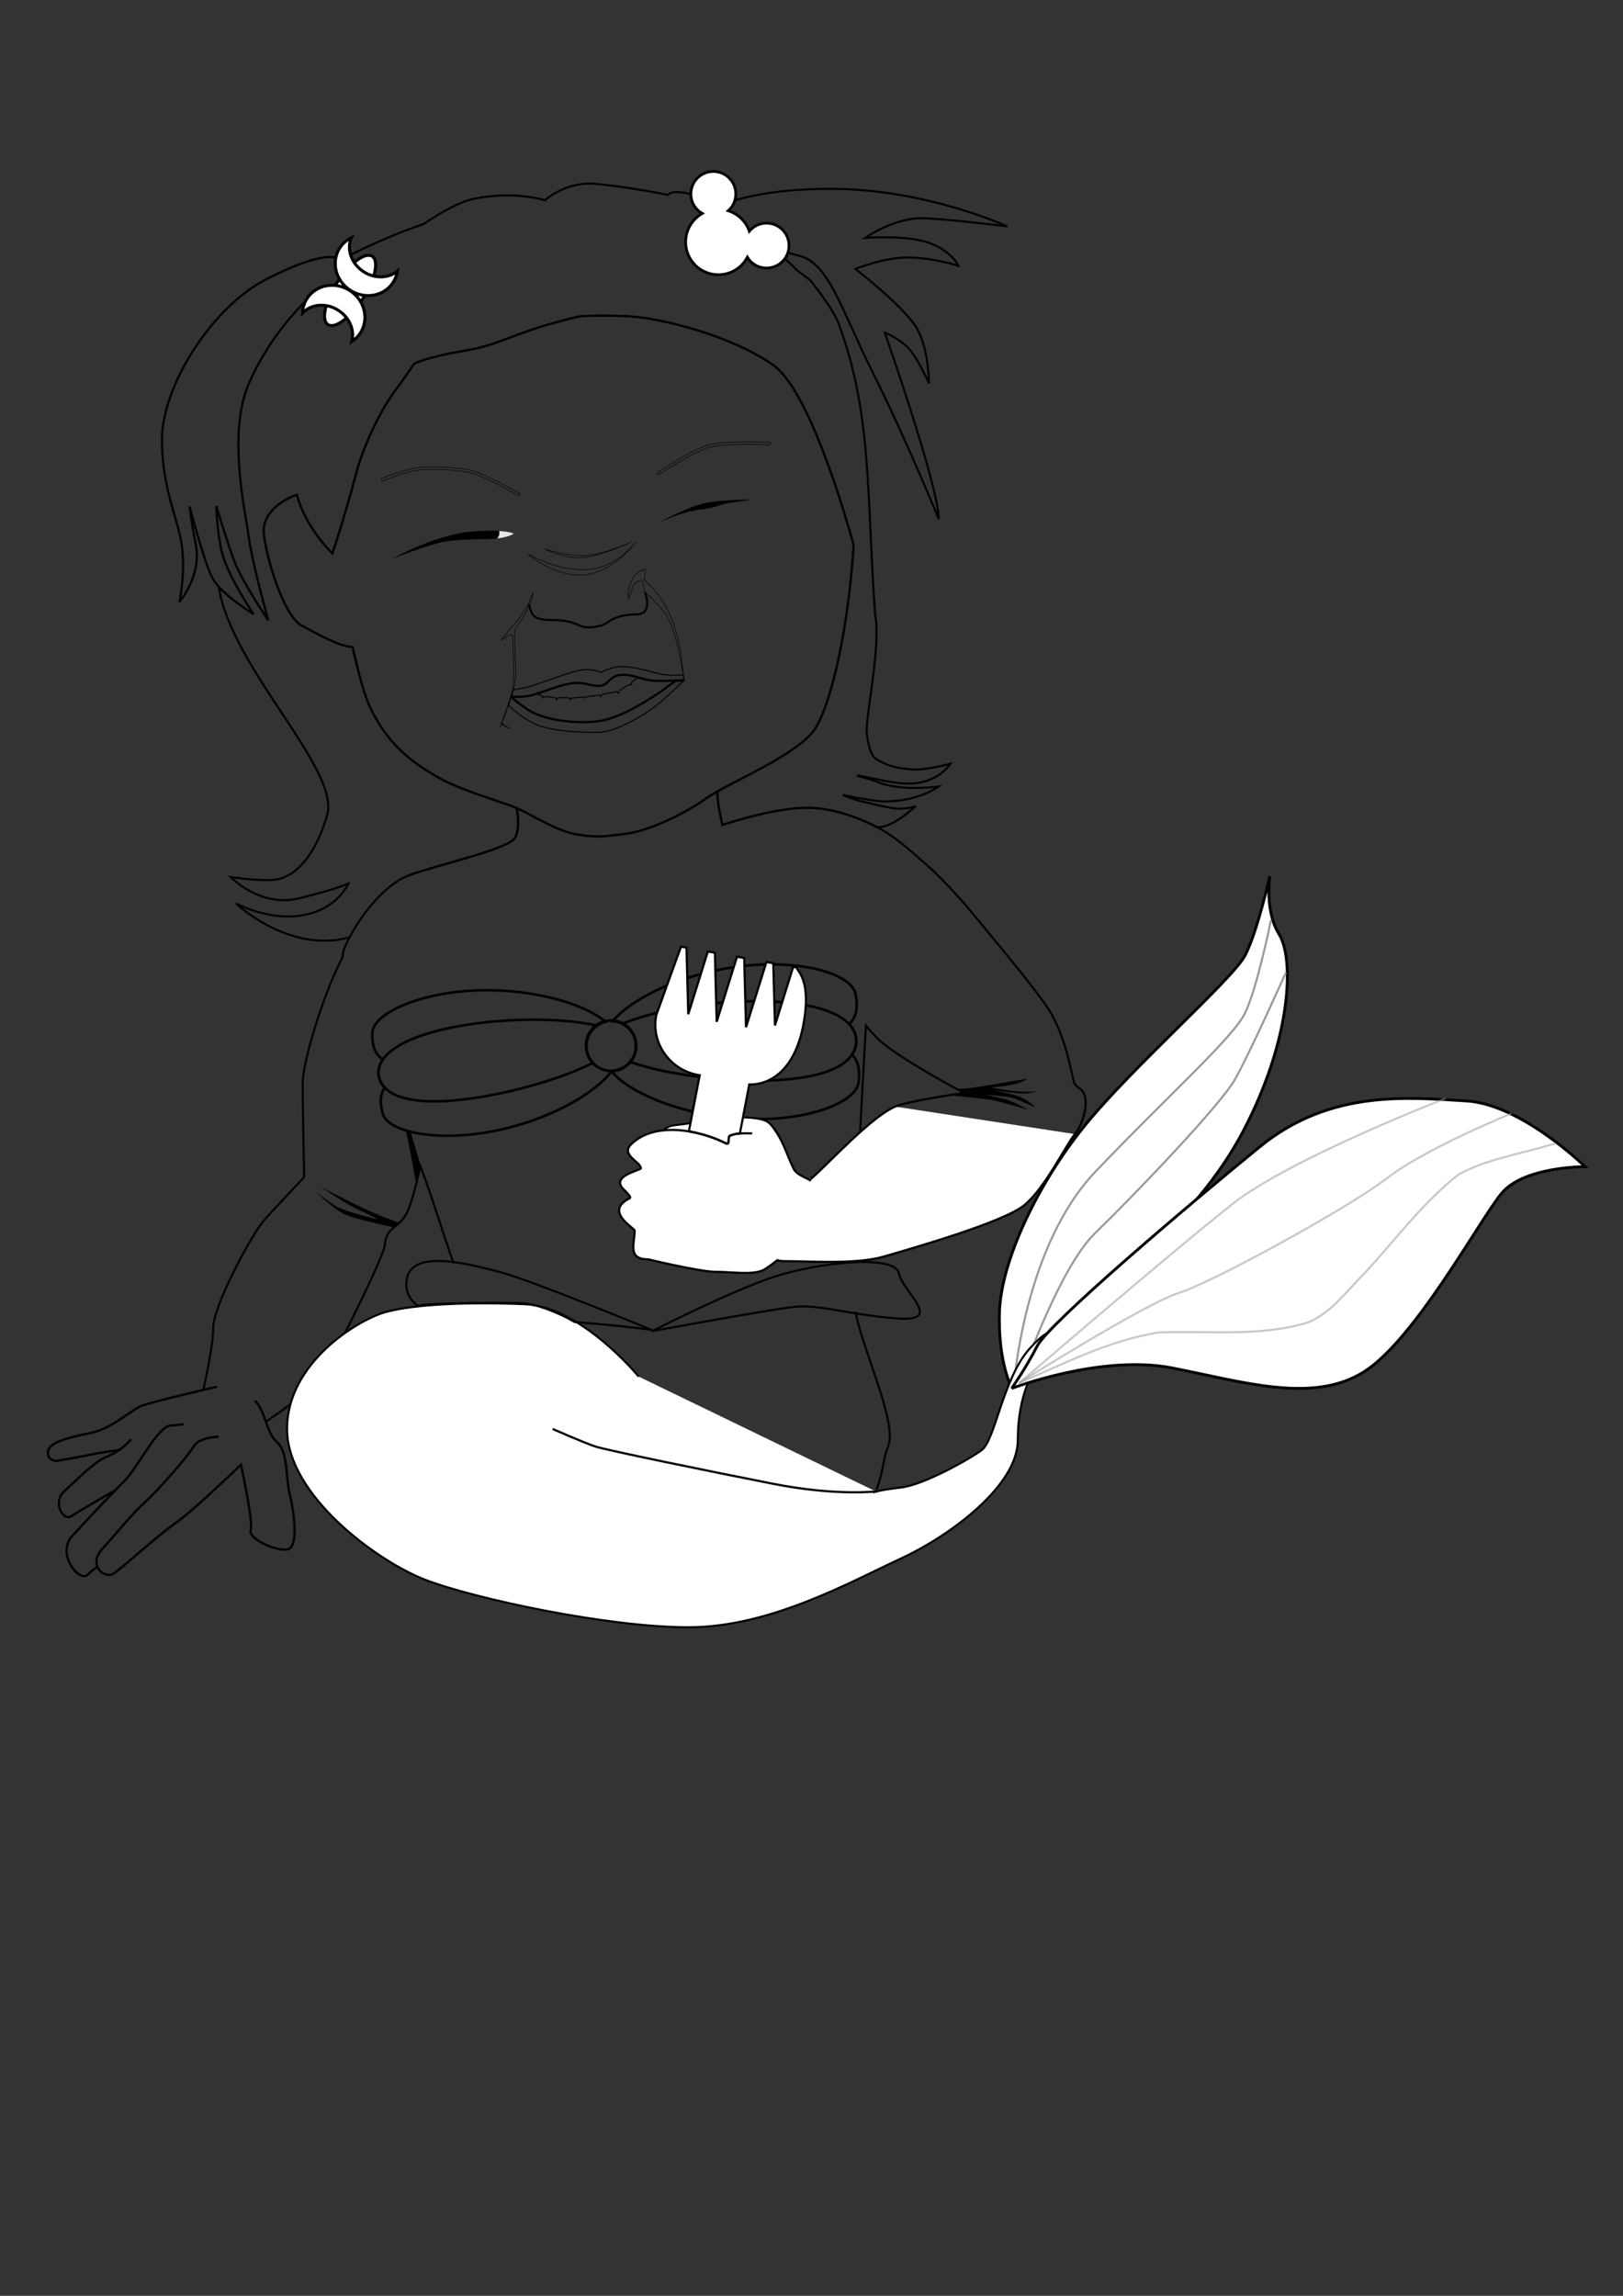<?xml version="1.0" encoding="UTF-8" standalone="no"?>
<!-- Created with Inkscape (http://www.inkscape.org/) -->

<svg
   xmlns:dc="http://purl.org/dc/elements/1.1/"
   xmlns:cc="http://creativecommons.org/ns#"
   xmlns:rdf="http://www.w3.org/1999/02/22-rdf-syntax-ns#"
   xmlns:svg="http://www.w3.org/2000/svg"
   xmlns="http://www.w3.org/2000/svg"
   xmlns:sodipodi="http://sodipodi.sourceforge.net/DTD/sodipodi-0.dtd"
   xmlns:inkscape="http://www.inkscape.org/namespaces/inkscape"
   width="744.094"
   height="1052.362"
   id="svg2"
   version="1.1"
   inkscape:version="0.48.2 r9819"
   sodipodi:docname="drawing.svg">
  <rect width="100%" height="100%" fill="#333333" stroke="none"/>
  <defs
     id="defs4" />
  <sodipodi:namedview
     id="base"
     pagecolor="#ffffff"
     bordercolor="#666666"
     borderopacity="1.0"
     inkscape:pageopacity="0.0"
     inkscape:pageshadow="2"
     inkscape:zoom="0.54800681"
     inkscape:cx="29.956796"
     inkscape:cy="498.71554"
     inkscape:document-units="px"
     inkscape:current-layer="layer1"
     showgrid="false"
     inkscape:window-width="1440"
     inkscape:window-height="852"
     inkscape:window-x="0"
     inkscape:window-y="0"
     inkscape:window-maximized="1" />
  <g
     inkscape:label="Orig"
     inkscape:groupmode="layer"
     id="layer1"
     style="display:inline">
    <path
       style="fill:#ffffff;stroke:#000000;stroke-width:1.288px;stroke-linecap:butt;stroke-linejoin:miter;stroke-opacity:1;display:inline"
       d="m 463.999,636.459 c 0,0 13.066,-17.614 27.724,-32.764 14.658,-15.15 55.87,-42.481 78.316,-85.346 22.446,-42.865 23.197,-79.156 16.41,-90.046 -6.786,-10.89 -4.275,-26.694 -4.275,-26.694 0,0 -5.694,25.55 -11.389,36.426 -5.695,10.876 -51.764,51.153 -73.542,78.063 -21.777,26.911 -38.36,62.248 -39.028,85.539 -0.668,23.291 5.783,34.821 5.783,34.821 z"
       id="path5034"
       inkscape:connector-curvature="0" />
    <path
       style="fill:none;stroke:#999999;stroke-width:0.939px;stroke-linecap:butt;stroke-linejoin:miter;stroke-opacity:1;display:inline"
       d="m 464.907,634.435 c 0,0 4.574,-62.887 37.16,-97.189 32.587,-34.302 62.887,-61.172 68.604,-72.606 5.717,-11.434 12.006,-42.877 12.006,-42.877"
       id="path5048"
       inkscape:connector-curvature="0" />
    <path
       style="fill:none;stroke:#999999;stroke-width:0.939px;stroke-linecap:butt;stroke-linejoin:miter;stroke-opacity:1;display:inline"
       d="m 466.623,635.578 c 0,0 18.294,-53.74 35.445,-70.319 17.151,-16.579 57.17,-58.313 64.03,-70.319 6.86,-12.006 23.44,-49.166 23.44,-49.166"
       id="path5050"
       inkscape:connector-curvature="0" />
    <path
       style="fill:none;stroke:#000000;stroke-width:0.939px;stroke-linecap:butt;stroke-linejoin:miter;stroke-opacity:1;display:inline"
       d="m 100.296,269.108 c 5.995,37.469 55.698,83.456 49.703,104.438 -5.995,20.983 -16.181,28.744 -23.656,29.656 -7.494,0.915 -20.562,-1.188 -20.562,-1.188 0,0 13.484,14.246 31.469,9.75 17.985,-4.496 22.469,-6.75 22.469,-6.75 0,0 -4.732,11.44 -20.469,14.438 -15.737,2.998 -31.062,-5.344 -31.062,-5.344 0,0 24.175,23.099 51.902,15.606 m 27.287,-28.464 c 12.594,-4.723 46.189,-12.065 48.812,-17.312 2.354,-4.708 0.979,-12.036 0.656,-13.562 -7.126,-3.026 -26.245,-8.147 -37.25,-14.75 -11.241,-6.744 -21.726,-14.264 -29.969,-31.5 -2.404,-5.026 -5.228,-15.228 -7.969,-27.531 -5.87,-0.145 -16.149,-5.928 -23.5,-9.938 -8.243,-4.496 -16.501,-32.227 -17.25,-42.719 -0.534,-7.473 6.528,-14.184 15.25,-17.156 3.723,14.962 16.25,26.906 16.25,26.906 0,0 5.972,-17.983 10.469,-35.219 4.496,-17.236 13.472,-32.974 17.969,-38.969 4.496,-5.995 9,-12.75 9,-12.75 0,0 5.234,-3.002 23.219,-6 17.985,-2.998 20.995,-8.225 52.469,-15.719 0,0 3.514,-0.307 9.625,-0.344 3.666,-0.022 8.254,0.063 13.594,0.344 14.238,0.749 47.203,8.98 65.938,22.469 16.439,11.836 32.906,68.625 36.688,82.375 -2.623,41.291 -11.302,76.322 -18.688,85.531 -8.577,10.695 -34.483,21.812 -45.719,28.5 0.614,-0.358 1.286,-0.723 1.969,-1.094 -0.002,2.103 0.129,4.83 0.656,7.469 l 1.562,7.875 c 0,0 24.695,-8.4 40.438,-7.875 11.522,0.384 23.032,4.995 30.438,8.875 7.081,0.672 17.719,-9.625 17.719,-9.625 0,0 -4.656,1.751 -10,1 -3.189,-0.448 -9.763,-2.006 -15.344,-3.344 -3.896,-0.934 -7.938,-2.75 -7.938,-2.75 0,0 14.106,2.938 19.094,2.938 15.737,0 24.781,-6.844 24.781,-6.844 0,0 -10.501,1.339 -18.938,0.188 -8.437,-1.151 -8.467,-2.671 -18.062,-5 0.038,-0.115 0.049,-0.125 0.062,-0.156 0.011,-0.033 0.035,-0.032 0.062,-0.125 8.13,1.516 17.231,4.207 25.312,3.656 11.839,-0.806 16.969,-9 16.969,-9 0,0 -11.608,3.02 -17.156,2.625 -7.328,-0.522 -11.715,-1.49 -17.188,-5 -1.691,-1.085 -3.354,-5.303 -4.031,-11.906 -0.678,-6.604 6.692,-40.449 3.844,-54.031 -3.984,-55.079 -1.229,-91.027 -16.531,-133 -2.752,-7.549 -13.125,-20.219 -13.125,-20.219 l -6.156,-4.688 c -3.321,-3.345 -6.729,-6.494 -10.094,-9.438 3.032,0.67 6.804,1.597 11.406,2.875 13.489,3.747 18.7,23.994 33.688,53.969 14.988,29.975 29.969,66.656 29.969,66.656 0,-14.988 -24.719,-85.438 -24.719,-85.438 0,0 6.004,2.254 10.5,6.75 4.496,4.496 9.75,16.5 9.75,16.5 0,0 -0.005,-15.008 -5.25,-24.75 -5.246,-9.742 -28.469,-27.719 -28.469,-27.719 0,0 12.728,-5.25 23.969,-5.25 11.241,0 23.25,3.781 23.25,3.781 0,0 -3.009,-6.753 -13.5,-10.5 -10.491,-3.747 -29.219,-2.25 -29.219,-2.25 0,0 13.481,-9.749 27.719,-9 14.238,0.749 37.469,3.75 37.469,3.75 0,0 -37.474,-17.25 -80.938,-17.25 -26.029,0 -41.531,4.02 -49.812,7.25 -9.948,-3.852 -20.687,-7.427 -24.375,-4.969 -0.225,0.15 -0.43,0.314 -0.625,0.5 -12.107,-2.52 -24.711,-4.197 -32.344,-5 -1.335,-0.141 -2.655,-0.215 -3.906,-0.188 -12.098,0.269 -20.062,7.656 -20.062,7.656 0,0 -13.516,-4.497 -32.25,-0.75 -6.165,1.233 -14.527,5.664 -23.312,11.625 -11.403,3.741 -23.147,9.064 -33.013,13.829"
       id="path3086"
       inkscape:connector-curvature="0"
       sodipodi:nodetypes="csscscscccscsscssccsscsccsscsccccsccsscscscccscssscscccssccscccscscscscccsscscc" />
    <path
       style="fill:none;stroke:#000000;stroke-width:0.939px;stroke-linecap:butt;stroke-linejoin:miter;stroke-opacity:1;display:inline"
       d="m 275.171,144.699 c -6.111,0.037 -9.63,0.323 -9.63,0.323 -31.474,7.494 -34.479,12.739 -52.464,15.736 -17.985,2.998 -23.223,5.989 -23.223,5.989 0,0 -4.517,6.747 -9.013,12.742 -4.496,5.995 -13.471,21.752 -17.967,38.988 -4.496,17.236 -10.481,35.201 -10.481,35.201 0,0 -12.512,-11.93 -16.235,-26.892 -8.722,2.972 -15.8,9.672 -15.266,17.145 0.749,10.491 9.02,38.22 17.263,42.717 7.351,4.01 17.646,9.807 23.516,9.953 2.741,12.303 5.553,22.513 7.956,27.538 8.243,17.236 18.734,24.728 29.975,31.472 11.241,6.744 30.942,11.975 37.686,14.973 6.744,2.998 17.973,10.487 27.714,11.986 9.742,1.499 11.694,0.82 20.753,-0.209 13.191,-1.499 29.941,-10.562 38.239,-16.555 8.764,-6.329 39.271,-18.619 48.706,-30.384 7.385,-9.209 16.049,-44.24 18.672,-85.531 -3.781,-13.75 -20.229,-70.544 -36.669,-82.38 -18.734,-13.489 -51.701,-21.739 -65.939,-22.489 -5.339,-0.281 -9.927,-0.345 -13.593,-0.323 z"
       id="path3096"
       inkscape:connector-curvature="0"
       sodipodi:nodetypes="scscssccsscssssssscsss" />
    <path
       style="fill:#000000;stroke:none;display:inline"
       d="m 235.56,244.694 c 0,0 -2.312,-2.177 -18.36,-1.124 -17.329,1.137 -37.282,12.552 -37.282,12.552 0,0 16.245,-6.464 23.98,-7.868 4.514,-0.819 11.976,-1.016 16.486,-1.124 2.892,-0.069 9.929,0.375 15.175,-2.435 z"
       id="path3423"
       inkscape:connector-curvature="0"
       sodipodi:nodetypes="cscssc" />
    <path
       style="fill:#000000;stroke:none;display:inline"
       d="m 302.255,239.448 c 0,0 13.489,-7.494 21.732,-8.993 8.243,-1.499 20.983,-1.499 20.983,-1.499 0,0 -7.673,1.194 -11.428,1.686 -2.368,0.311 -7.072,2.482 -11.006,2.74 -3.934,0.258 -10.444,2.131 -12.412,2.88 -3.501,1.334 -7.868,3.185 -7.868,3.185 z"
       id="path3425"
       inkscape:connector-curvature="0"
       sodipodi:nodetypes="cscsssc" />
    <path
       style="fill:none;stroke:#000000;display:inline;stroke-width:0.25;stroke-miterlimit:4;stroke-dasharray:none"
       d="m 244.365,271.672 c 0,0 -2.623,7.681 -7.494,13.114 -4.871,5.433 -6.932,8.618 -6.932,8.618 0,0 2.061,-1.311 3.747,-2.435 1.686,-1.124 1.499,2.81 1.499,4.122 0,1.311 0.937,17.048 -0.375,21.919 -1.311,4.871 -5.808,16.861 -5.808,16.861 0,0 7.494,-16.674 7.494,-24.917 0,-8.243 -1.124,-19.109 0,-20.983 1.124,-1.873 6.557,-8.243 7.868,-16.299 z"
       id="path3427"
       inkscape:connector-curvature="0" />
    <path
       style="fill:none;stroke:#000000;display:inline;stroke-width:0.25;stroke-miterlimit:4;stroke-dasharray:none"
       d="M 295.875 260.812 C 295.875 260.812 291.561 262.127 290.25 264.75 C 288.939 267.373 288.031 270.158 288.031 272.219 C 288.031 274.28 288.219 274.656 288.219 274.656 C 288.219 274.656 289.876 268.499 291.375 267.188 C 292.212 266.455 293.364 266.143 294.25 266 C 295.489 268.89 295.5 271.281 295.5 271.281 C 295.5 271.281 298.692 273.724 304.5 280.469 C 310.308 287.213 313.688 312.312 313.688 312.312 C 313.688 312.312 312.374 300.341 311.625 296.594 C 310.876 292.847 309.183 284.212 304.312 276.344 C 301.132 271.206 297.501 267.713 295.344 265.875 C 295.383 265.874 295.5 265.875 295.5 265.875 L 295.875 260.812 z "
       id="path3429" />
    <path
       style="fill:none;stroke:#000000;display:inline;stroke-width:0.25;stroke-miterlimit:4;stroke-dasharray:none"
       d="m 289.703,248.254 c 0,0 -12.365,5.995 -21.357,6.37 -8.993,0.375 -18.547,-2.998 -18.547,-2.998 0,0 8.618,4.684 17.61,3.934 8.993,-0.749 22.294,-7.306 22.294,-7.306 z"
       id="path3435"
       inkscape:connector-curvature="0" />
    <path
       style="fill:none;stroke:#000000;display:inline;stroke-width:0.25;stroke-miterlimit:4;stroke-dasharray:none"
       d="m 291.576,248.254 c 0,0 -7.868,11.241 -21.17,12.739 -13.301,1.499 -28.289,-6.932 -28.289,-6.932 0,0 12.552,11.053 26.416,9.367 13.863,-1.686 23.043,-15.175 23.043,-15.175 z"
       id="path3437"
       inkscape:connector-curvature="0" />
    <path
       style="fill:none;stroke:#000000;stroke-width:0.939px;stroke-linecap:butt;stroke-linejoin:miter;stroke-opacity:1;display:inline"
       d="m 295.698,271.484 c 0,0 3.934,9.929 -3.747,10.117 -7.681,0.187 -10.866,1.873 -13.489,3.747 -2.623,1.873 -9.18,3.185 -12.927,1.311 -3.747,-1.873 -7.681,-2.435 -12.739,-2.435 -5.058,0 -7.681,-0.937 -8.805,-2.998 -1.124,-2.061 -1.311,-4.122 -1.311,-4.122 l -0.375,0.937 0,0 0,0"
       id="path3439"
       inkscape:connector-curvature="0" />
    <path
       style="font-size:medium;font-style:normal;font-variant:normal;font-weight:normal;font-stretch:normal;text-indent:0;text-align:start;text-decoration:none;line-height:normal;letter-spacing:normal;word-spacing:normal;text-transform:none;direction:ltr;block-progression:tb;writing-mode:lr-tb;text-anchor:start;baseline-shift:baseline;color:#000000;fill:none;fill-opacity:1;stroke:#000000;stroke-width:0.25;marker:none;visibility:visible;display:inline;overflow:visible;enable-background:accumulate;font-family:Sans;-inkscape-font-specification:Sans;stroke-miterlimit:4;stroke-dasharray:none"
       d="m 342.637,202.564 c -5.468,0.021 -12.018,0.255 -16.323,1.116 -4.381,0.876 -10.476,4.09 -15.531,7.075 -5.054,2.986 -9.042,5.754 -9.042,5.754 a 0.564,0.564 0 1 0 0.646,0.91 c 0,0 3.968,-2.733 8.984,-5.696 5.015,-2.963 11.099,-6.148 15.149,-6.958 7.956,-1.591 24.036,-0.956 25.219,-0.91 a 0.564,0.564 0 0 0 1.028,0.059 l 0.206,-0.382 0.382,-0.763 -0.851,-0.029 c 0,0 -4.397,-0.198 -9.864,-0.176 z"
       id="path3468"
       inkscape:connector-curvature="0" />
    <path
       style="font-size:medium;font-style:normal;font-variant:normal;font-weight:normal;font-stretch:normal;text-indent:0;text-align:start;text-decoration:none;line-height:normal;letter-spacing:normal;word-spacing:normal;text-transform:none;direction:ltr;block-progression:tb;writing-mode:lr-tb;text-anchor:start;baseline-shift:baseline;color:#000000;fill:none;fill-opacity:1;stroke:#000000;stroke-width:0.25;marker:none;visibility:visible;display:inline;overflow:visible;enable-background:accumulate;font-family:Sans;-inkscape-font-specification:Sans;stroke-miterlimit:4;stroke-dasharray:none"
       d="m 202.714,214.132 c -5.65,-0.212 -11.378,-0.006 -14.885,0.969 -6.776,1.882 -12.624,4.14 -12.624,4.14 a 0.567,0.567 0 1 0 0.411,1.057 c 0,0 5.794,-2.246 12.507,-4.11 3.237,-0.899 8.942,-1.149 14.532,-0.939 5.59,0.21 11.107,0.888 14.004,1.703 2.878,0.809 8.127,3.324 12.565,5.637 4.439,2.313 8.103,4.433 8.103,4.433 a 0.579,0.579 0 1 0 0.587,-0.998 c 0,0 -3.731,-2.109 -8.191,-4.433 -4.46,-2.324 -9.625,-4.848 -12.742,-5.725 -3.098,-0.871 -8.618,-1.52 -14.268,-1.732 z"
       id="path3470"
       inkscape:connector-curvature="0" />
    <path
       style="fill:#000000;stroke:none;display:inline"
       d="m 230.223,330.674 -0.46,1.149 c 0,0 1.992,1.532 3.065,1.916 1.073,0.383 2.069,0.69 2.069,0.69 0,0 -3.601,-1.916 -4.214,-2.605 -0.613,-0.69 -0.46,-1.149 -0.46,-1.149 z"
       id="path4361"
       inkscape:connector-curvature="0" />
    <path
       style="fill:#e6e6e6;stroke:none;display:inline"
       d="m 228.931,243.402 c 0.007,0.456 0.016,0.977 -0.029,1.527 -0.057,0.68 -0.53,1.378 -0.969,1.908 2.547,-0.29 5.271,-0.878 7.633,-2.143 0,0 -1.063,-0.968 -6.635,-1.292 z"
       id="path4363"
       inkscape:connector-curvature="0" />
    <path
       style="fill:none;stroke:#000000;stroke-width:0.47;stroke-linecap:butt;stroke-linejoin:miter;stroke-miterlimit:4;stroke-opacity:1;stroke-dasharray:none;display:inline"
       d="m 292.61,310.545 -2.701,1.908 c -0.412,0.296 -0.512,0.871 -0.235,1.292 -0.089,0.066 -0.174,0.139 -0.264,0.206 -0.007,-0.005 -0.023,0.005 -0.029,0 -0.215,-0.165 -0.5,-0.248 -0.763,-0.206 -0.12,0.019 -0.213,0.048 -0.323,0.117 l -4.228,2.642 c -0.376,0.236 -0.518,0.684 -0.382,1.086 -0.095,0.038 -0.267,0.107 -0.382,0.147 -0.139,-0.457 -0.578,-0.744 -1.057,-0.646 l -5.96,1.204 c -0.5,0.102 -0.82,0.587 -0.734,1.086 -0.04,0.007 -0.077,0.023 -0.117,0.029 -0.1,-0.466 -0.513,-0.789 -0.998,-0.734 l -5.373,0.617 c -0.486,0.055 -0.831,0.46 -0.822,0.939 -0.102,-0.454 -0.522,-0.778 -0.998,-0.734 l -4.962,0.47 c -0.438,0.04 -0.756,0.376 -0.822,0.793 -0.01,3.4e-4 -0.019,-3.4e-4 -0.029,0 0,-0.52 -0.419,-0.939 -0.939,-0.939 l -4.404,0 c -0.51,0 -0.923,0.404 -0.939,0.91 -0.03,-0.002 -0.058,0.002 -0.088,0 0.002,-0.469 -0.345,-0.877 -0.822,-0.939 l -3.934,-0.499 c -0.474,-0.062 -0.907,0.228 -1.028,0.675 -0.129,-0.025 -0.227,-0.062 -0.352,-0.088 0.089,-0.474 -0.174,-0.951 -0.646,-1.086 l -2.495,-0.705 c -0.39,0.12 -0.795,0.244 -1.174,0.352 -5.698,1.628 -9.863,0.803 -10.187,0.734 l -0.117,0.235 c 0,0 6.779,5.946 11.156,7.78 10.446,4.376 25.577,4.664 33.028,2.525 12.476,-3.582 27.098,-14.498 30.562,-17.175 0.075,-0.058 0.053,-0.038 0.117,-0.088 l 0.47,-0.47 c -3.807,0.147 -9.271,0.27 -11.949,-0.176 -1.648,-0.275 -3.353,-0.775 -5.079,-1.262 z m -58.365,9.042 -0.235,0.558 0.029,0.029 0.206,-0.587 z"
       id="path4253"
       inkscape:connector-curvature="0" />
    <path
       style="fill:none;stroke:#000000;stroke-width:0.47;stroke-linecap:butt;stroke-linejoin:miter;stroke-miterlimit:4;stroke-opacity:1;stroke-dasharray:none;display:inline"
       d="m 275.946,314.202 c 3.129,-0.689 3.67,-4.235 8.329,-4.8 4.659,-0.565 9.176,1.694 13.411,2.4 4.235,0.706 15.952,0 15.952,0 l -0.423,-2.4 c 0,0 -6.635,0.424 -10.446,-0.423 -3.812,-0.847 -13.411,-3.953 -18.775,-3.388 -5.364,0.565 -8.47,2.682 -8.47,2.682 0,0 -2.965,-1.694 -8.188,-1.27 -5.223,0.423 -22.728,7.623 -26.539,8.188 -3.812,0.565 -5.647,1.129 -5.647,1.129 l -0.847,2.823 c 0,0 4.376,0.988 10.305,-0.706 5.929,-1.694 13.27,-4.941 18.775,-5.364 5.506,-0.423 8.457,2.033 12.564,1.129 z"
       id="path4249"
       inkscape:connector-curvature="0"
       sodipodi:nodetypes="sssccsscssccsss" />
    <path
       style="fill:none;stroke:#000000;stroke-width:0.47;stroke-linecap:butt;stroke-linejoin:miter;stroke-miterlimit:4;stroke-opacity:1;stroke-dasharray:none;display:inline"
       d="m 309.826,311.943 c 0,0 -17.081,13.693 -31.339,17.787 -7.452,2.14 -22.587,1.835 -33.033,-2.541 -4.377,-1.834 -11.152,-7.764 -11.152,-7.764 l -1.27,3.811 c 0,0 7.135,6.905 14.258,9.458 7.482,2.682 20.469,3.106 27.386,2.965 6.917,-0.141 17.646,-6.211 23.434,-10.164 5.788,-3.953 15.387,-13.552 15.387,-13.552 z"
       id="path4251"
       inkscape:connector-curvature="0"
       sodipodi:nodetypes="cssccssscc" />
    <path
       style="fill:none;stroke:#000000;stroke-width:0.939px;stroke-linecap:butt;stroke-linejoin:miter;stroke-opacity:1;display:inline"
       d="m 492.338,495.99 c -1.574,-6.297 -4.26,-22.854 -12.656,-34.923 -8.396,-12.069 -25.737,-32.53 -32.559,-40.926 -6.822,-8.396 -17.2,-19.513 -24.278,-25.468 -5.54,-4.878 -9.286,-8.115 -14.534,-11.788 -5.247,-3.673 -20.985,-12.07 -36.728,-12.595 -15.742,-0.525 -40.427,7.868 -40.427,7.868 l -1.556,-7.868 c -0.528,-2.639 -0.677,-5.383 -0.675,-7.486 -1.948,1.059 -3.648,2.067 -4.932,2.995 -8.298,5.993 -25.034,15.059 -38.225,16.558 -9.058,1.029 -11.015,1.704 -20.756,0.206 -9.742,-1.499 -20.97,-8.981 -27.714,-11.978 -0.142,-0.063 -0.317,-0.141 -0.47,-0.206 0.323,1.527 1.708,8.856 -0.646,13.564 -2.624,5.247 -36.2,12.599 -48.794,17.322 -12.594,4.723 -25.718,23.069 -29.916,34.614 -0.278,0.764 -0.423,1.767 -0.44,2.936 -8.415,15.86 -18.261,47.594 -18.261,57.807 0,10.576 0.675,42.981 0.675,42.981 0,0 -11.24,11.871 -17.85,19.142 -6.61,7.271 -23.81,40.333 -23.81,49.587 0,9.254 -4.584,28.744 -4.584,28.744 m 28.79,14.532 c 0,0 5.185,-3.386 11.031,-7.847 m 25.337,-33.098 c 6.361,-12.636 17.749,-36.032 18.079,-39.998 0.661,-7.932 5.311,-7.292 9.277,-13.241 2.535,-3.803 5.323,-15.106 7.017,-22.812 4.69,11.984 10.284,30.544 15.255,44.583 m 183.27,-0.932 c 0,0 4.413,-86.609 5.752,-108.123 2.724,3.375 5.615,6.425 8.661,8.778 11.544,8.921 35.685,22.023 37.784,22.547"
       id="path4486"
       inkscape:connector-curvature="0"
       sodipodi:nodetypes="csscsscccsssccssscscssccccssccccsc" />
    <path
       style="fill:#000000;stroke:none;display:inline"
       d="m 437.287,502.241 c 0,0 13.054,1.322 16.69,1.818 3.635,0.496 17.764,4.792 17.764,4.792 0,0 -7.436,-4.131 -10.741,-4.957 -3.305,-0.826 -8.923,-2.066 -8.923,-2.066 0,0 9.088,0.413 12.559,1.57 3.47,1.157 10.162,4.296 10.162,4.296 0,0 -3.883,-4.048 -8.841,-5.536 -4.957,-1.487 -11.154,-2.479 -11.154,-2.479 0,0 10.493,1.405 13.55,1.57 3.057,0.165 7.271,-0.991 7.271,-0.991 0,0 -6.114,0.578 -12.641,-0.33 -6.527,-0.909 -8.345,-1.487 -8.345,-1.487 0,0 6.444,-0.413 11.071,-1.652 4.627,-1.239 5.04,-2.313 5.04,-2.313 0,0 -24.787,4.379 -28.835,4.544 -4.048,0.165 -4.048,0.083 -4.048,0.083 l 3.801,1.818 z"
       id="path4581"
       inkscape:connector-curvature="0" />
    <path
       style="fill:#000000;stroke:none;display:inline"
       d="m 186.126,518.081 c 2.648,13.129 4.521,23.457 4.521,23.457 l 2.231,-7.134 c 0,0 -2.569,-8.692 -4.639,-15.707 l -2.114,-0.617 z"
       id="path4793"
       inkscape:connector-curvature="0" />
    <path
       style="fill:#ffffff;stroke:#000000;stroke-width:0.939px;stroke-linecap:butt;stroke-linejoin:miter;stroke-opacity:1;display:inline"
       d="m 292.827,631.005 c 0,0 -26.298,-32.015 -52.024,-33.158 -25.726,-1.143 -50.309,0 -63.458,3.43 -13.149,3.43 -45.736,23.44 -45.736,53.74 0,30.3 41.162,60.6 63.458,69.175 22.296,8.575 83.468,21.724 120.628,21.724 37.16,0 73.749,-20.581 97.189,-31.443 23.44,-10.862 53.74,-33.73 53.74,-54.311 0,-20.581 6.86,-32.015 11.434,-38.875 4.574,-6.86 6.86,-17.151 -5.717,-3.43 -12.577,13.721 -16.008,42.306 -22.296,46.879 -6.289,4.574 -26.87,16.008 -37.16,17.151 -10.291,1.143 -12.577,2.287 -12.577,2.287 l 1.143,-0.572"
       id="path5036-7"
       inkscape:connector-curvature="0"
       sodipodi:nodetypes="cssssssssssscc" />
    <path
       style="color:#000000;fill:none;stroke:#000000;stroke-width:1.174;stroke-miterlimit:4;stroke-dasharray:none;marker:none;visibility:visible;display:inline;overflow:visible;enable-background:accumulate"
       d="m 346.306,458.953 c -22.441,0 -47.689,4.609 -60.89,10.364 3.721,1.886 6.253,5.73 6.253,10.187 0,2.778 -0.966,5.329 -2.613,7.31 14.209,5.095 37.885,8.485 58.6,8.485 32.124,0 44.919,-8.134 44.919,-18.173 0,-10.039 -14.145,-18.173 -46.269,-18.173 z"
       id="path4584"
       inkscape:connector-curvature="0" />
    <path
       style="color:#000000;fill:none;stroke:#000000;stroke-width:1.174;stroke-miterlimit:4;stroke-dasharray:none;marker:none;visibility:visible;display:inline;overflow:visible;enable-background:accumulate"
       d="m 354.468,442.042 c -6.963,-0.042 -14.528,0.592 -22.43,2.026 -23.868,4.331 -43.628,14.883 -51.113,24.045 6,0.35 10.745,5.303 10.745,11.391 0,6.295 -5.074,11.418 -11.362,11.45 7.082,8.973 28.646,18.862 54.225,21.432 31.963,3.211 57.807,-6.28 59.099,-16.235 0.743,-5.723 -0.238,-9.774 -2.965,-12.742 -0.005,-0.005 0.005,-0.024 0,-0.029 1.295,-1.949 1.908,-4.057 1.908,-6.253 0,-2.721 -1.046,-5.287 -3.2,-7.604 3.204,-3.317 4.176,-7.697 2.848,-13.975 -1.558,-7.366 -16.866,-13.379 -37.755,-13.505 z"
       id="path4584-1"
       inkscape:connector-curvature="0" />
    <path
       style="color:#000000;fill:none;stroke:#000000;stroke-width:1.174;stroke-miterlimit:4;stroke-dasharray:none;marker:none;visibility:visible;display:inline;overflow:visible;enable-background:accumulate"
       d="m 243.669,467.408 c -9.514,0.05 -19.684,0.776 -29.153,2.261 -30.302,4.752 -42.391,14.274 -40.867,23.457 1.524,9.184 14.852,14.734 45.153,9.982 19.044,-2.986 40.235,-9.331 52.992,-15.912 -1.85,-2.031 -2.965,-4.728 -2.965,-7.692 0,-3.865 1.908,-7.266 4.844,-9.336 -7.367,-1.851 -18.181,-2.822 -30.004,-2.76 z"
       id="path4584-0"
       inkscape:connector-curvature="0" />
    <path
       style="color:#000000;fill:none;stroke:#000000;stroke-width:1.174;stroke-miterlimit:4;stroke-dasharray:none;marker:none;visibility:visible;display:inline;overflow:visible;enable-background:accumulate"
       d="m 222.883,453.903 c -6.613,0.022 -12.872,0.563 -18.613,1.497 -19.685,3.205 -33.205,10.969 -33.557,17.938 -0.299,5.939 1.289,9.8 4.815,12.36 -1.68,2.439 -2.292,4.939 -1.879,7.428 0.333,2.009 1.242,3.84 2.76,5.431 -0.003,0.005 0.004,0.024 0,0.029 -2.122,3.118 -2.421,6.97 -0.851,12.096 2.73,8.916 28.526,13.772 58.189,6.107 22.247,-5.749 40.195,-16.872 46.739,-25.865 -0.079,0.002 -0.156,0.029 -0.235,0.029 -6.315,0 -11.42,-5.135 -11.42,-11.45 0,-5.418 3.749,-9.947 8.808,-11.127 -8.438,-7.282 -28.713,-14.012 -51.906,-14.444 -0.959,-0.018 -1.903,-0.033 -2.848,-0.029 z"
       id="path4584-1-4"
       inkscape:connector-curvature="0" />
    <path
       sodipodi:type="arc"
       style="color:#000000;fill:none;stroke:#000000;stroke-width:1.25;stroke-miterlimit:4;stroke-dasharray:none;marker:none;visibility:visible;display:inline;overflow:visible;enable-background:accumulate"
       id="path4808"
       sodipodi:cx="362.07513"
       sodipodi:cy="504.077"
       sodipodi:rx="12.170592"
       sodipodi:ry="12.170592"
       d="m 374.246,504.077 a 12.171,12.171 0 1 1 -24.341,0 12.171,12.171 0 1 1 24.341,0 z"
       transform="matrix(0.939,0,0,0.939,-59.911,5.938)" />
    <path
       style="opacity:1;fill:#ffffff;stroke:#000000;stroke-width:1.288px;stroke-linecap:butt;stroke-linejoin:miter;stroke-opacity:1;display:inline"
       d="m 463.798,636.435 c 0,0 40.992,-15.774 73.614,-9.39 32.622,6.384 64.77,16.594 88.154,1.613 23.384,-14.981 52.593,-69.178 62.81,-81.611 10.216,-12.433 38.308,-12.267 38.308,-12.267 0,0 -29.212,-28.702 -54.576,-30.143 -25.364,-1.44 -61.797,-5.593 -94.314,20.864 -32.517,26.457 -96.966,81.125 -102.267,91.486 -5.301,10.361 -11.728,19.447 -11.728,19.447 z"
       id="path4978"
       inkscape:connector-curvature="0" />
    <path
       style="opacity:1;fill:none;stroke:#000000;stroke-width:0.939px;stroke-linecap:butt;stroke-linejoin:miter;stroke-opacity:1;display:inline"
       d="m 392.302,601.276 c 2.287,15.436 19.438,50.881 14.864,61.743 -2.287,5.431 -2.001,10.862 -5.288,19.795"
       id="path4961-6"
       inkscape:connector-curvature="0"
       sodipodi:nodetypes="csc" />
    <path
       style="opacity:0.533;fill:none;stroke:#999999;stroke-width:0.939px;stroke-linecap:butt;stroke-linejoin:miter;stroke-opacity:1;display:inline"
       d="m 467.317,633.954 c 0,0 71.911,-61.834 98.209,-82.415 26.298,-20.581 97.189,-48.023 97.189,-48.023 l 0,0 0,0 0,0 0,0 0,0 0,0"
       id="path5038"
       inkscape:connector-curvature="0"
       sodipodi:nodetypes="csccccccc" />
    <path
       style="opacity:0.533;fill:none;stroke:#999999;stroke-width:0.939px;stroke-linecap:butt;stroke-linejoin:miter;stroke-opacity:1;display:inline"
       d="m 467.196,633.909 c 21.803,-9.261 40.187,-19.115 63.696,-23.097 22.962,-1.038 46.714,2.231 69.006,-4.715 10.831,-4.603 17.822,-14.709 25.97,-22.778 14.048,-15.146 26.504,-32.124 42.797,-44.955 12.929,-7.054 27.769,-9.26 41.731,-13.477 l 1.6,-0.397 1.601,-0.392"
       id="path5040"
       inkscape:connector-curvature="0"
       sodipodi:nodetypes="cccccccc" />
    <path
       style="opacity:0.533;fill:none;stroke:#999999;stroke-width:0.939px;stroke-linecap:butt;stroke-linejoin:miter;stroke-opacity:1;display:inline"
       d="m 467.194,633.863 c 0,0 58.313,-36.589 73.177,-41.162 14.864,-4.574 77.751,-38.875 95.473,-52.596 17.723,-13.721 57.17,-29.728 57.17,-29.728"
       id="path5046"
       inkscape:connector-curvature="0" />
    <path
       style="opacity:1;fill:none;stroke:#000000;stroke-width:1;stroke-linecap:butt;stroke-linejoin:miter;stroke-opacity:1;display:inline;stroke-miterlimit:4;stroke-dasharray:none"
       d="m 402.021,683.601 c 0,0 -18.294,2.287 -47.451,-3.43 -29.157,-5.717 -76.607,-15.436 -81.753,-17.151 -5.145,-1.715 -19.438,-8.004 -19.438,-8.004 l 0,0"
       id="path5052"
       inkscape:connector-curvature="0" />
    <path
       style="fill:#ffffff;stroke:none;display:inline"
       d="m 410.396,507.247 c -9.653,3.412 -36.914,32.197 -38.506,33.237 0,0 -5.796,1.767 -10.43,-9.981 -2.904,-7.361 -8.754,-15.931 -10.309,-16.709 -4.728,-2.364 -21.099,-2.272 -33.88,0.793 -6.39,1.532 -10.151,0.378 -12.859,3.464 l 0.176,0.059 c -5.842,0.531 -11.281,2.473 -15.355,6.547 -4.764,4.764 4.58,8.025 4.58,10.863 0,0.887 -11.677,2.981 -9.16,8.015 0.965,1.931 5.361,5.055 4.022,5.725 -12.046,6.023 2.29,13.626 2.29,14.855 0,5.963 -3.52,13.153 6.283,13.153 0,0 23.6,5.725 31.032,5.725 7.432,0 17.71,1.713 22.283,-1.145 2.004,-1.253 4.1,-2.816 5.842,-4.198 0.844,0.292 1.841,0.44 3.083,0.44 11.544,0 33.088,1.589 45.682,-2.084 12.594,-3.673 55.085,-15.762 64.53,-23.634 9.445,-7.871 18.878,-27.282 23.076,-32.529 M 372.406,539.835 c -0.038,0.034 -0.08,0.084 -0.117,0.117 l 0,-0.059 z m -0.264,0.147 0.059,0.059 c -0.034,0.03 -0.085,0.059 -0.117,0.088 z"
       id="path5055-5"
       inkscape:connector-curvature="0"
       sodipodi:nodetypes="ccsssccssssscsscsssccccccccc" />
    <path
       style="fill:none;stroke:#000000;stroke-width:0.939px;stroke-linecap:butt;stroke-linejoin:miter;stroke-opacity:1;display:inline"
       d="m 371.721,541.248 c -2.973,-1.907 -6.455,-2.62 -8.004,-5.717 -3.103,-6.205 -6.654,-18.763 -12.577,-21.725 -4.728,-2.364 -21.077,-2.277 -33.858,0.787 -6.39,1.532 -10.174,0.378 -12.882,3.465"
       id="path5055"
       inkscape:connector-curvature="0"
       sodipodi:nodetypes="csssc" />
    <path
       style="color:#000000;fill:#ffffff;stroke:#000000;stroke-width:1;stroke-linecap:round;stroke-linejoin:miter;stroke-miterlimit:4;stroke-opacity:1;stroke-dasharray:none;stroke-dashoffset:0;marker:none;visibility:visible;display:inline;overflow:visible;enable-background:accumulate"
       d="m 312.25,433.939 c -0.67,1.521 -11.391,31.414 -11.391,31.414 -2.42,12.52 5.89,24.702 18.672,27.303 l 1.292,0.235 c -0.017,0.076 -0.073,0.158 -0.088,0.235 l -4.903,25.483 c 6.22,1.022 12.238,3.11 16.999,5.49 1.932,0.966 0.716,-2.927 1.732,-3.435 1.397,-0.699 2.979,-0.975 4.639,-1.086 l 4.257,-22.107 c 0.024,-0.125 0.01,-0.228 0.029,-0.352 11.116,0.119 21.137,-8.292 24.749,-26.98 4.081,-21.113 -2.941,-25.018 -2.995,-26.687 l -1.585,-0.294 -8.367,26.892 -0.763,-28.507 -3.141,-0.587 -9.365,29.916 -0.822,-31.737 -3.318,-0.587 -9.307,29.828 -0.822,-31.649 -3.229,-0.587 -8.984,28.771 -0.793,-30.533 -2.495,-0.44 z"
       id="rect4531"
       inkscape:connector-curvature="0" />
    <path
       style="fill:#000000;stroke:none;display:inline"
       d="m 147.079,544.004 c 0,0 11.837,8.259 17.644,10.716 5.808,2.457 8.485,4.257 8.485,4.257 0,0 -15.632,-3.584 -19.876,-6.488 -4.244,-2.904 -8.25,-5.813 -8.25,-5.813 0,0 8.485,8.042 13.622,10.275 3.632,1.579 15.302,4.222 21.96,5.666 0.768,-0.64 1.568,-1.324 2.407,-2.114 -3.676,-1.315 -8.169,-2.97 -12.096,-4.668 -8.265,-3.574 -23.898,-11.831 -23.898,-11.831 z"
       id="path4771"
       inkscape:connector-curvature="0" />
    <path
       style="fill:none;stroke:#000000;stroke-width:1.049px;stroke-linecap:butt;stroke-linejoin:miter;stroke-opacity:1;display:inline"
       d="m 116.846,642.014 c 5.105,5.105 5.105,14.677 10.21,19.144 5.105,4.467 3.829,15.953 5.743,23.611 1.914,7.657 4.467,24.887 -1.276,25.525 -5.743,0.638 -17.868,-5.105 -16.591,-8.934 1.276,-3.829 -4.467,-29.992 -4.467,-29.992 0,0 -21.696,21.058 -29.992,26.801 -8.296,5.743 -23.611,19.782 -28.078,22.973 -4.467,3.191 -12.124,-3.829 -5.743,-10.848 6.381,-7.019 14.677,-17.229 19.782,-21.696 5.105,-4.467 19.782,-21.058 22.334,-25.525 2.553,-4.467 11.486,-4.467 11.486,-4.467 l -2.553,0"
       id="path5113"
       inkscape:connector-curvature="0"
       sodipodi:nodetypes="csssscssssscc" />
    <path
       style="fill:none;stroke:#000000;stroke-width:1.049px;stroke-linecap:butt;stroke-linejoin:miter;stroke-opacity:1;display:inline"
       d="m 44.738,718.589 c 0,0 -0.638,-0.638 -4.467,3.191 -3.829,3.829 -14.741,-9.533 -7.019,-17.868 11.488,-12.399 17.229,-18.506 23.611,-24.887 6.381,-6.381 15.315,-24.887 21.058,-25.525 5.743,-0.638 6.381,-0.638 6.381,-0.638"
       id="path5119"
       inkscape:connector-curvature="0"
       sodipodi:nodetypes="cssssc" />
    <path
       style="fill:none;stroke:#000000;stroke-width:1.049px;stroke-linecap:butt;stroke-linejoin:miter;stroke-opacity:1;display:inline"
       d="m 99.533,635.633 c 0,0 -30.546,7.019 -35.013,8.934 -4.467,1.914 -13.401,10.21 -22.334,12.124 -8.934,1.914 -19.519,4.031 -20.157,8.498 -0.638,4.467 3.829,4.467 3.829,4.467 0,0 9.309,-1.479 15.052,-2.755 5.743,-1.276 14.516,-2.343 14.516,-2.343"
       id="path5123"
       inkscape:connector-curvature="0"
       sodipodi:nodetypes="cssscsc" />
    <path
       style="fill:none;stroke:#000000;stroke-width:1.049px;stroke-linecap:butt;stroke-linejoin:miter;stroke-opacity:1;display:inline"
       d="m 51.712,683.725 c 0,0 -15.127,8.686 -18.956,11.239 -3.829,2.553 -8.934,-6.381 -3.191,-11.486 5.743,-5.105 13.401,-13.401 19.782,-15.953 6.381,-2.553 10.81,-7.777 10.81,-7.777"
       id="path5125"
       inkscape:connector-curvature="0"
       sodipodi:nodetypes="csssc" />
    <path
       style="fill:none;stroke:#000000;stroke-width:0.939px;stroke-linecap:butt;stroke-linejoin:miter;stroke-opacity:1;display:inline"
       d="m 298.849,610.197 c 0,0 36.348,-18.453 55.919,-24.884 19.572,-6.431 55.36,-10.625 57.317,-1.678 1.957,8.947 21.529,22.647 -1.398,20.69 -22.927,-1.957 -34.95,-6.431 -46.133,-5.312 -11.184,1.118 -65.705,11.184 -65.705,11.184 z"
       id="path5394"
       inkscape:connector-curvature="0" />
    <path
       style="fill:none;stroke:#000000;stroke-width:0.939px;stroke-linecap:butt;stroke-linejoin:miter;stroke-opacity:1;display:inline"
       d="m 200.893,578.001 c -7.054,-0.008 -12.683,1.806 -14.151,7.31 -1.472,5.519 0.59,10.026 4.756,13.241 l 2.584,-0.411 c 5.14,-0.791 37.964,-1.188 45.476,-0.793 5.89,0.31 15.9,4.023 23.957,8.661 14.571,1.151 28.326,2.551 35.348,3.64 0,0 -55.659,-22.935 -69.638,-26.569 -7.864,-2.045 -19.262,-5.069 -28.331,-5.079 z"
       id="path5396"
       inkscape:connector-curvature="0" />
    <path
       style="fill:none;stroke:#000000;stroke-width:1;stroke-linecap:butt;stroke-linejoin:miter;stroke-opacity:1;display:inline;stroke-miterlimit:4;stroke-dasharray:none"
       d="m 344.838,519.519 c -3.547,0.031 -7.33,-0.328 -10.275,1.145 -1.016,0.508 0.2,4.401 -1.732,3.435 -12.215,-6.107 -32.734,-10.306 -43.597,0.558 -4.764,4.764 4.58,8.025 4.58,10.863 0,0.887 -11.677,2.981 -9.16,8.015 0.965,1.931 5.361,5.055 4.022,5.725 -12.046,6.023 2.29,13.626 2.29,14.855 0,5.963 -3.52,13.153 6.283,13.153 0,0 23.6,5.725 31.032,5.725 7.432,0 17.71,1.713 22.283,-1.145 2.004,-1.253 4.1,-2.816 5.842,-4.198 0.844,0.292 1.841,0.44 3.083,0.44 11.544,0 33.088,1.589 45.682,-2.084 12.594,-3.673 55.085,-15.762 64.53,-23.634 9.445,-7.871 18.878,-27.282 23.076,-32.529 4.198,-5.247 7.611,-17.488 2.114,-20.991 -2.132,-1.359 -1.947,-1.879 -2.708,-2.997 m -47.613,4.788 c -7.412,0.984 -28.476,4.197 -34.173,6.606 -10.687,4.517 -29.776,25.267 -38.107,32.705 l 0,-0.411 -0.147,0.44 0.059,0.059 c -0.034,0.03 -0.085,0.059 -0.117,0.088 l 0.059,-0.147"
       id="path4521-5"
       inkscape:connector-curvature="0"
       sodipodi:nodetypes="cssssssscsscsssssccscccccc" />
    <path
       style="fill:none;stroke:#000000;stroke-width:1;stroke-linecap:butt;stroke-linejoin:miter;stroke-miterlimit:4;stroke-opacity:1;stroke-dasharray:none;display:inline"
       d="m 234.302,319.143 c 0,0 4.376,0.988 10.305,-0.706 5.929,-1.694 13.27,-4.941 18.775,-5.364 5.506,-0.423 8.457,2.033 12.564,1.129 3.129,-0.689 3.67,-4.235 8.329,-4.8 4.659,-0.565 9.176,1.694 13.411,2.4 4.235,0.706 15.952,0 15.952,0"
       id="path4249-8"
       inkscape:connector-curvature="0"
       sodipodi:nodetypes="csssssc" />
    <path
       style="fill:none;stroke:#000000;stroke-width:1;stroke-linecap:butt;stroke-linejoin:miter;stroke-miterlimit:4;stroke-opacity:1;stroke-dasharray:none;display:inline"
       d="m 313.496,311.943 -3.67,0 c 0,0 -17.081,13.693 -31.339,17.787 -7.452,2.14 -22.587,1.835 -33.033,-2.541 -4.377,-1.834 -11.152,-7.764 -11.152,-7.764"
       id="path4251-6"
       inkscape:connector-curvature="0"
       sodipodi:nodetypes="ccssc" />
    <g
       style="display:inline"
       id="g6167"
       transform="matrix(0.603,-0.931,0.931,0.603,-53.633,204.941)">
      <path
         transform="translate(-9.452,-0.621)"
         d="m 185.551,127.465 c 0,3.465 -7.53,6.274 -16.818,6.274 -9.288,0 -16.818,-2.809 -16.818,-6.274 0,-3.465 7.53,-6.274 16.818,-6.274 9.288,0 16.818,2.809 16.818,6.274 z"
         sodipodi:ry="6.274138"
         sodipodi:rx="16.817659"
         sodipodi:cy="127.46513"
         sodipodi:cx="168.73347"
         id="path6164"
         style="color:#000000;fill:#ffffff;stroke:#000000;stroke-width:1.25;stroke-linecap:round;stroke-linejoin:miter;stroke-miterlimit:4;stroke-opacity:1;stroke-dasharray:none;stroke-dashoffset:0;marker:none;visibility:visible;display:inline;overflow:visible;enable-background:accumulate"
         sodipodi:type="arc" />
      <path
         id="path6123"
         d="m 146.812,113.719 c -2.217,0 -4.293,0.638 -6.094,1.719 5.095,0.853 9.031,5.834 9.031,11.875 0,5.55 -3.326,10.209 -7.812,11.594 1.493,0.675 3.149,1.062 4.875,1.062 6.843,0 12.375,-5.876 12.375,-13.125 0,-7.249 -5.532,-13.125 -12.375,-13.125 z m 24.938,0 c -6.843,0 -12.375,5.876 -12.375,13.125 0,7.249 5.532,13.125 12.375,13.125 1.726,0 3.382,-0.387 4.875,-1.062 -4.486,-1.385 -7.812,-6.044 -7.812,-11.594 0,-6.041 3.936,-11.022 9.031,-11.875 -1.801,-1.081 -3.876,-1.719 -6.094,-1.719 z"
         style="color:#000000;fill:#ffffff;fill-opacity:1;fill-rule:nonzero;stroke:#000000;stroke-width:1.25;marker:none;visibility:visible;display:inline;overflow:visible;enable-background:accumulate"
         inkscape:connector-curvature="0" />
    </g>
    <path
       style="display:inline;color:#000000;fill:#ffffff;fill-opacity:1;fill-rule:nonzero;stroke:#000000;stroke-width:1.25;stroke-linecap:round;stroke-linejoin:miter;stroke-miterlimit:4;stroke-opacity:1;stroke-dasharray:none;stroke-dashoffset:0;marker:none;visibility:visible;overflow:visible;enable-background:accumulate"
       d="m 334.203,81.504 c -4.081,-3.961 -10.577,-3.865 -14.538,0.215 -3.961,4.081 -3.887,10.599 0.194,14.561 0.641,0.623 1.358,1.138 2.1,1.56 -1.213,0.688 -2.344,1.562 -3.365,2.613 -5.776,5.95 -5.658,15.457 0.293,21.233 5.95,5.776 15.479,5.635 21.255,-0.315 1.02,-1.051 1.838,-2.229 2.49,-3.462 0.446,0.734 0.977,1.427 1.622,2.053 4.081,3.961 10.621,3.864 14.582,-0.216 3.961,-4.081 3.843,-10.599 -0.238,-14.56 -4.081,-3.961 -10.577,-3.865 -14.538,0.215 -0.182,0.188 -0.357,0.385 -0.522,0.582 -0.743,-2.148 -1.99,-4.154 -3.733,-5.845 -1.736,-1.685 -3.771,-2.856 -5.931,-3.536 0.192,-0.171 0.385,-0.351 0.567,-0.539 3.961,-4.08 3.843,-10.599 -0.238,-14.56 z"
       id="path6171"
       inkscape:connector-curvature="0" />
  </g>
  <path
     style="fill:none;stroke:#000000;stroke-width:1px;stroke-linecap:butt;stroke-linejoin:miter;stroke-opacity:1"
     d="m 153.934,118.172 c 0,0 -6.042,-3.375 -31.764,9.774 -25.13,12.846 -47.905,49.075 -47.905,73.509 0,22.616 7.009,35.079 9.001,48.046 1.991,12.967 -1.036,26.439 -1.036,26.439 0,0 10.584,-12.236 7.45,-26.876 C 87.829,240.413 86.933,232.197 86.933,232.197 c 0,0 6.954,26.946 10.803,33.393 4.376,7.33 18.525,15.897 18.525,15.897 0,0 -11.706,-17.163 -14.453,-28.114 -2.378,-9.48 -2.658,-21.413 -2.658,-21.413 0,0 5.158,17.078 8.359,25.485 3.561,9.352 15.475,26.877 15.475,26.877 0,0 -7.33,-26.063 -8.959,-38.28 -1.629,-12.217 -9.774,-47.239 0,-70.044 9.774,-22.805 25.683,-37.499 25.683,-37.499"
     id="path6295"
     inkscape:connector-curvature="0"
     sodipodi:nodetypes="cssscscscscscssc" />
</svg>
